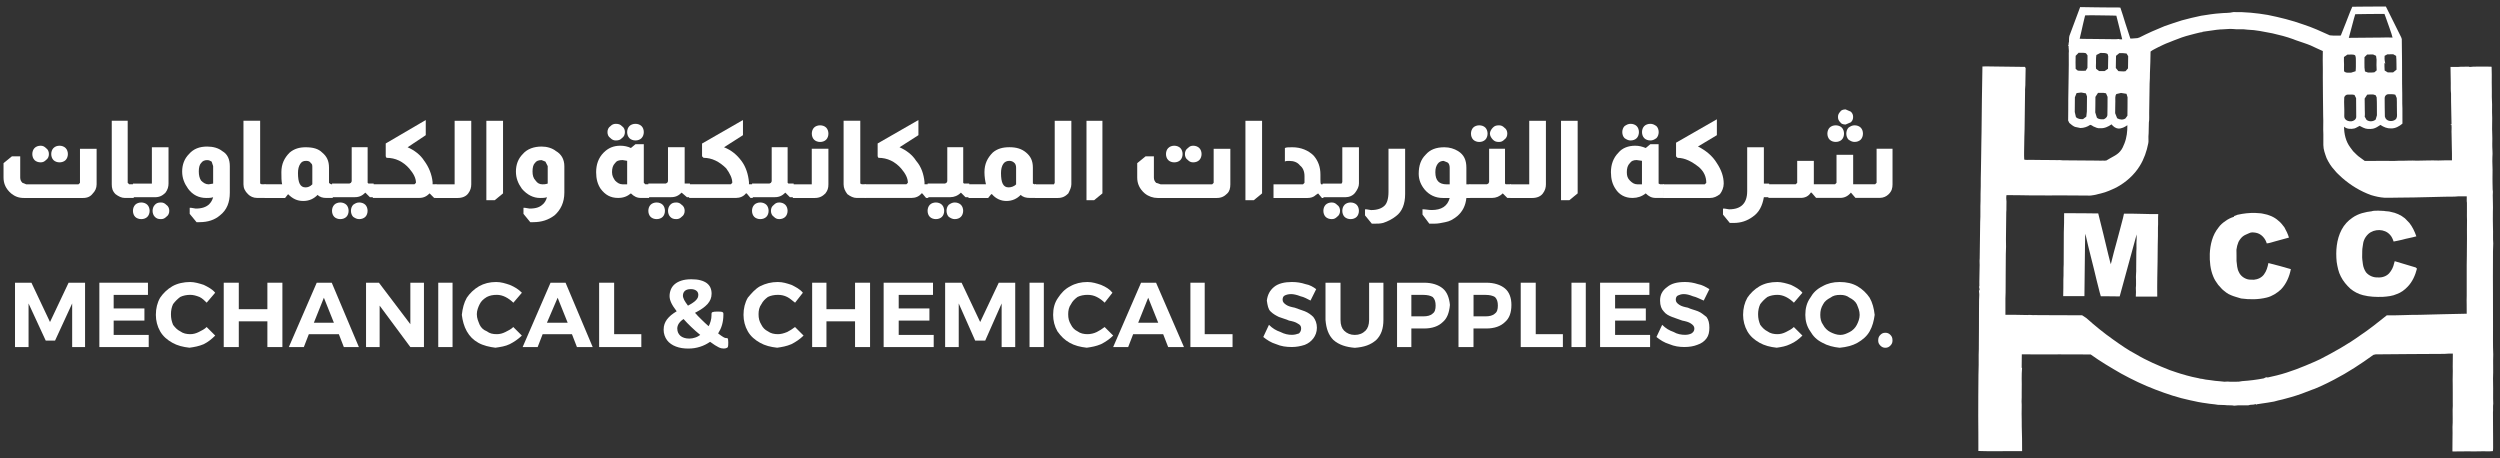 <svg width="262" height="48" viewBox="0 0 262 48" fill="none" xmlns="http://www.w3.org/2000/svg">
<rect x="0" y="0" width="262" height="48" fill="#333333" stroke="none"/>
<path d="M1.573 29.628V36.372H2.993V31.802L4.793 35.697H5.769L7.563 31.802V36.372H8.914V29.628H7.189L5.241 33.749L3.294 29.628H1.573Z" fill="white"/>
<path d="M10.413 29.628V36.372H15.585V35.1H11.912V33.597H15.136V32.325H11.912V30.905H15.506V29.628H10.413Z" fill="white"/>
<path d="M21.654 31.728L22.551 30.678C22.25 30.303 21.802 30.076 21.353 29.854C20.904 29.706 20.381 29.554 19.933 29.554C19.257 29.554 18.582 29.702 18.059 30.002C17.537 30.303 17.083 30.752 16.783 31.2C16.482 31.723 16.334 32.325 16.334 33C16.334 33.596 16.482 34.198 16.783 34.721C17.083 35.248 17.532 35.623 18.059 35.919C18.582 36.219 19.183 36.367 19.859 36.441C20.381 36.367 20.835 36.289 21.357 36.067C21.806 35.84 22.181 35.539 22.555 35.169L21.658 34.272C21.436 34.498 21.135 34.642 20.835 34.794C20.534 34.947 20.233 35.021 19.937 35.021C19.563 35.021 19.188 34.947 18.887 34.721C18.587 34.572 18.365 34.346 18.138 34.045C17.99 33.67 17.916 33.374 17.916 32.921C17.916 32.547 17.99 32.172 18.138 31.871C18.365 31.57 18.587 31.349 18.887 31.122C19.188 30.974 19.563 30.9 19.937 30.9C20.238 30.9 20.534 30.974 20.909 31.122C21.209 31.27 21.436 31.497 21.658 31.718" fill="white"/>
<path d="M23.447 29.628V36.372H25.025V33.675H28.022V36.372H29.595V29.628H28.022V32.403H25.025V29.628H23.447Z" fill="white"/>
<path d="M36.039 36.372H37.611L34.767 29.628H33.194L30.27 36.372H31.843L32.366 35.021H35.511L36.034 36.372H36.039ZM32.893 33.823L33.943 31.201L34.993 33.823H32.893Z" fill="white"/>
<path d="M38.361 29.628V36.372H39.786V32.029L43.005 36.372H44.43V29.628H43.005V33.976L39.712 29.628H38.361Z" fill="white"/>
<path d="M47.427 29.628H45.929V36.372H47.427V29.628Z" fill="white"/>
<path d="M53.797 31.728L54.695 30.678C54.32 30.303 53.946 30.076 53.423 29.854C52.974 29.706 52.526 29.554 51.998 29.554C51.323 29.554 50.726 29.702 50.199 30.002C49.676 30.303 49.223 30.752 48.922 31.2C48.621 31.723 48.473 32.325 48.399 33C48.473 33.596 48.626 34.198 48.922 34.721C49.223 35.248 49.597 35.623 50.12 35.919C50.643 36.219 51.318 36.367 51.919 36.441C52.447 36.367 52.969 36.289 53.418 36.067C53.867 35.84 54.316 35.539 54.69 35.169L53.793 34.272C53.571 34.498 53.27 34.642 52.969 34.794C52.669 34.947 52.368 35.021 52.072 35.021C51.623 35.021 51.323 34.947 51.022 34.721C50.648 34.572 50.425 34.346 50.273 34.045C50.125 33.67 49.972 33.374 49.972 32.921C49.972 32.547 50.12 32.172 50.273 31.871C50.421 31.57 50.648 31.349 51.022 31.122C51.323 30.974 51.623 30.9 52.072 30.9C52.373 30.9 52.669 30.974 52.969 31.122C53.27 31.27 53.571 31.497 53.793 31.718" fill="white"/>
<path d="M60.468 36.372H62.114L59.27 29.628H57.697L54.773 36.372H56.346L56.869 35.021H59.94L60.463 36.372H60.468ZM57.318 33.823L58.442 31.201L59.492 33.823H57.318Z" fill="white"/>
<path d="M62.789 29.628V36.372H67.211V35.021H64.362V29.628H62.789Z" fill="white"/>
<path d="M83.318 31.728L84.141 30.678C83.841 30.303 83.392 30.076 82.943 29.854C82.495 29.706 82.046 29.554 81.519 29.554C80.843 29.554 80.242 29.702 79.645 30.002C79.118 30.303 78.748 30.752 78.369 31.2C78.068 31.723 77.92 32.325 77.92 33C77.92 33.596 78.068 34.198 78.369 34.721C78.669 35.248 79.118 35.623 79.645 35.919C80.168 36.219 80.769 36.367 81.445 36.441C81.967 36.367 82.421 36.289 82.943 36.067C83.392 35.84 83.841 35.539 84.215 35.169L83.318 34.272C83.017 34.498 82.795 34.642 82.495 34.794C82.12 34.947 81.819 35.021 81.523 35.021C81.149 35.021 80.774 34.947 80.473 34.721C80.173 34.572 79.946 34.346 79.798 34.045C79.571 33.67 79.497 33.374 79.497 32.921C79.497 32.547 79.571 32.172 79.798 31.871C79.946 31.57 80.173 31.349 80.473 31.122C80.769 30.974 81.149 30.9 81.523 30.9C81.898 30.9 82.194 30.974 82.495 31.122C82.795 31.27 83.017 31.497 83.318 31.718" fill="white"/>
<path d="M85.113 29.628V36.372H86.612V33.675H89.609V36.372H91.182V29.628H89.609V32.403H86.612V29.628H85.113Z" fill="white"/>
<path d="M92.606 29.628V36.372H97.852V35.1H94.184V33.597H97.403V32.325H94.184V30.905H97.778V29.628H92.606Z" fill="white"/>
<path d="M99.05 29.628V36.372H100.475V31.802L102.2 35.697H103.25L104.971 31.802V36.372H106.395V29.628H104.67L102.723 33.749L100.775 29.628H99.05Z" fill="white"/>
<path d="M109.393 29.628H107.895V36.372H109.393V29.628Z" fill="white"/>
<path d="M115.762 31.728L116.585 30.678C116.284 30.303 115.91 30.076 115.387 29.854C114.938 29.706 114.49 29.554 113.962 29.554C113.287 29.554 112.686 29.702 112.163 30.002C111.566 30.303 111.192 30.752 110.891 31.2C110.516 31.723 110.368 32.325 110.368 33C110.368 33.596 110.516 34.198 110.817 34.721C111.192 35.248 111.566 35.623 112.094 35.919C112.616 36.219 113.218 36.367 113.893 36.441C114.416 36.367 114.869 36.289 115.392 36.067C115.84 35.84 116.289 35.539 116.664 35.169L115.766 34.272C115.466 34.498 115.244 34.642 114.943 34.794C114.642 34.947 114.268 35.021 113.972 35.021C113.597 35.021 113.222 34.947 112.922 34.721C112.621 34.572 112.394 34.346 112.246 34.045C112.02 33.67 111.946 33.374 111.946 32.921C111.946 32.547 112.02 32.172 112.246 31.871C112.394 31.57 112.621 31.349 112.922 31.122C113.218 30.974 113.592 30.9 113.972 30.9C114.351 30.9 114.647 30.974 114.943 31.122C115.244 31.27 115.544 31.497 115.766 31.718" fill="white"/>
<path d="M122.427 36.372H124.079L121.155 29.628H119.583L116.659 36.372H118.232L118.755 35.021H121.9L122.423 36.372H122.427ZM119.282 33.823L120.332 31.201L121.382 33.823H119.282Z" fill="white"/>
<path d="M124.754 29.628V36.372H129.171V35.021H126.253V29.628H124.754Z" fill="white"/>
<path d="M137.34 31.501L137.937 30.303C137.636 30.076 137.266 29.854 136.813 29.776C136.364 29.628 135.915 29.554 135.388 29.554C134.639 29.554 133.963 29.702 133.515 30.076C133.066 30.451 132.839 30.904 132.765 31.501C132.839 32.024 132.913 32.398 133.14 32.625C133.441 32.926 133.741 33.074 134.037 33.222C134.412 33.37 134.787 33.449 135.087 33.596C135.462 33.67 135.763 33.745 135.985 33.897C136.285 34.045 136.359 34.198 136.359 34.42C136.359 34.642 136.285 34.794 136.133 34.943C135.906 35.021 135.684 35.091 135.383 35.091C135.009 35.091 134.634 35.017 134.185 34.79C133.737 34.637 133.362 34.415 132.987 34.041L132.391 35.317C132.765 35.618 133.214 35.914 133.737 36.067C134.259 36.293 134.787 36.367 135.388 36.367C135.837 36.367 136.285 36.289 136.739 36.141C137.113 35.993 137.409 35.766 137.636 35.465C137.863 35.165 138.011 34.79 138.011 34.341C138.011 33.892 137.863 33.518 137.636 33.217C137.409 32.995 137.113 32.769 136.739 32.62C136.364 32.472 136.063 32.398 135.689 32.246C135.314 32.172 135.013 32.098 134.791 31.945C134.569 31.797 134.417 31.645 134.417 31.418C134.417 31.191 134.491 31.043 134.639 30.969C134.787 30.895 135.013 30.821 135.314 30.821C135.541 30.821 135.915 30.895 136.29 31.048C136.665 31.122 137.039 31.349 137.34 31.497" fill="white"/>
<path d="M140.486 33.527V29.628H138.913V33.527C138.987 34.425 139.214 35.1 139.736 35.627C140.333 36.15 141.082 36.377 141.984 36.451C142.96 36.377 143.636 36.15 144.233 35.627C144.755 35.105 144.982 34.429 144.982 33.527V29.628H143.483V33.527C143.483 34.05 143.335 34.425 143.109 34.651C142.808 34.952 142.433 35.1 141.984 35.1C141.536 35.1 141.161 34.947 140.86 34.651C140.634 34.429 140.486 34.055 140.486 33.527Z" fill="white"/>
<path d="M149.256 29.628H146.411V36.372H147.91V34.425H149.256C150.079 34.425 150.755 34.198 151.203 33.749C151.652 33.375 151.879 32.778 151.953 31.955C151.879 31.205 151.652 30.604 151.203 30.229C150.755 29.855 150.079 29.628 149.256 29.628ZM149.182 33.153H147.91V30.905H149.182C149.557 30.905 149.931 30.979 150.153 31.131C150.38 31.358 150.454 31.654 150.454 32.029C150.454 32.403 150.375 32.704 150.153 32.852C149.931 33.079 149.557 33.153 149.182 33.153Z" fill="white"/>
<path d="M155.773 29.628H152.85V36.372H154.422V34.425H155.773C156.596 34.425 157.272 34.198 157.72 33.749C158.169 33.375 158.396 32.778 158.396 31.955C158.396 31.205 158.169 30.604 157.72 30.229C157.272 29.855 156.596 29.628 155.773 29.628ZM155.699 33.153H154.427V30.905H155.699C156.074 30.905 156.448 30.979 156.675 31.131C156.902 31.358 156.976 31.654 156.976 32.029C156.976 32.403 156.897 32.704 156.675 32.852C156.448 33.079 156.078 33.153 155.699 33.153Z" fill="white"/>
<path d="M159.372 29.628V36.372H163.79V35.021H160.945V29.628H159.372Z" fill="white"/>
<path d="M166.19 29.628H164.691V36.372H166.19V29.628Z" fill="white"/>
<path d="M167.689 29.628V36.372H172.93V35.1H169.262V33.597H172.482V32.325H169.262V30.905H172.856V29.628H167.689Z" fill="white"/>
<path d="M178.55 31.501L179.146 30.303C178.772 30.076 178.397 29.854 177.948 29.776C177.5 29.628 177.046 29.554 176.598 29.554C175.77 29.554 175.173 29.702 174.724 30.076C174.202 30.451 173.975 30.904 173.975 31.501C173.975 32.024 174.123 32.398 174.35 32.625C174.576 32.926 174.872 33.074 175.247 33.222C175.622 33.37 175.922 33.449 176.297 33.596C176.672 33.67 176.968 33.745 177.194 33.897C177.421 34.045 177.569 34.198 177.569 34.42C177.569 34.642 177.495 34.794 177.268 34.943C177.116 35.021 176.894 35.091 176.593 35.091C176.218 35.091 175.765 35.017 175.395 34.79C174.946 34.637 174.572 34.415 174.197 34.041L173.596 35.317C173.97 35.618 174.419 35.914 174.946 36.067C175.469 36.293 175.996 36.367 176.519 36.367C177.042 36.367 177.495 36.289 177.87 36.141C178.318 35.993 178.619 35.766 178.841 35.465C179.068 35.165 179.142 34.79 179.142 34.341C179.142 33.892 179.068 33.518 178.841 33.217C178.54 32.995 178.318 32.769 177.944 32.62C177.569 32.472 177.194 32.398 176.894 32.246C176.519 32.172 176.218 32.098 175.996 31.945C175.77 31.797 175.622 31.645 175.622 31.418C175.622 31.191 175.696 31.043 175.844 30.969C175.992 30.895 176.218 30.821 176.445 30.821C176.746 30.821 177.042 30.895 177.416 31.048C177.791 31.122 178.166 31.349 178.54 31.497" fill="white"/>
<path d="M187.995 31.728L188.893 30.678C188.592 30.303 188.143 30.076 187.695 29.854C187.246 29.706 186.719 29.554 186.27 29.554C185.521 29.554 184.924 29.702 184.397 30.002C183.874 30.303 183.425 30.752 183.124 31.2C182.828 31.723 182.676 32.325 182.676 33C182.676 33.596 182.828 34.198 183.124 34.721C183.425 35.248 183.874 35.623 184.397 35.919C184.924 36.219 185.521 36.367 186.196 36.441C186.719 36.367 187.167 36.289 187.616 36.067C188.143 35.84 188.518 35.539 188.893 35.169L187.995 34.272C187.769 34.498 187.468 34.642 187.172 34.794C186.871 34.947 186.571 35.021 186.275 35.021C185.9 35.021 185.525 34.947 185.224 34.721C184.924 34.572 184.702 34.346 184.475 34.045C184.327 33.67 184.248 33.374 184.248 32.921C184.248 32.547 184.327 32.172 184.475 31.871C184.702 31.57 184.924 31.349 185.224 31.122C185.525 30.974 185.9 30.9 186.275 30.9C186.575 30.9 186.871 30.974 187.172 31.122C187.473 31.27 187.769 31.497 187.995 31.718" fill="white"/>
<path d="M192.792 29.554C192.117 29.554 191.516 29.702 190.993 30.002C190.392 30.303 190.017 30.678 189.721 31.2C189.346 31.723 189.198 32.325 189.198 33C189.198 33.596 189.346 34.198 189.721 34.725C190.022 35.248 190.396 35.623 190.993 35.923C191.516 36.219 192.117 36.372 192.792 36.446C193.542 36.372 194.143 36.219 194.666 35.923C195.188 35.623 195.642 35.248 195.938 34.725C196.238 34.198 196.386 33.601 196.465 33C196.391 32.325 196.238 31.723 195.938 31.2C195.637 30.752 195.188 30.303 194.666 30.002C194.143 29.702 193.542 29.554 192.792 29.554ZM192.866 30.904C193.241 30.904 193.542 30.978 193.842 31.205C194.143 31.353 194.439 31.575 194.592 31.88C194.74 32.255 194.892 32.556 194.892 33.004C194.892 33.379 194.744 33.754 194.592 34.05C194.444 34.35 194.143 34.651 193.842 34.799C193.542 34.947 193.246 35.1 192.866 35.1C192.487 35.1 192.117 34.952 191.816 34.799C191.516 34.651 191.215 34.35 191.067 34.05C190.84 33.749 190.766 33.379 190.766 33.004C190.766 32.556 190.845 32.255 191.067 31.88C191.215 31.58 191.516 31.358 191.816 31.205C192.117 30.978 192.413 30.904 192.866 30.904Z" fill="white"/>
<path d="M197.584 34.873C197.358 34.873 197.21 34.947 197.062 35.095C196.914 35.243 196.835 35.396 196.835 35.692C196.835 35.918 196.914 36.066 197.062 36.219C197.21 36.367 197.362 36.446 197.584 36.446C197.806 36.446 197.959 36.372 198.112 36.219C198.26 36.066 198.334 35.918 198.334 35.692C198.334 35.391 198.26 35.243 198.112 35.095C197.964 34.947 197.811 34.873 197.584 34.873Z" fill="white"/>
<path d="M69.552 34.522C69.552 34.323 69.579 34.138 69.639 33.967C69.7 33.796 69.783 33.629 69.898 33.476C70.014 33.324 70.157 33.176 70.324 33.032C70.495 32.894 70.689 32.755 70.916 32.621C70.791 32.459 70.68 32.306 70.588 32.163C70.495 32.019 70.416 31.885 70.356 31.756C70.296 31.626 70.25 31.501 70.218 31.386C70.19 31.27 70.171 31.154 70.171 31.034C70.171 30.789 70.218 30.558 70.305 30.34C70.393 30.123 70.528 29.938 70.713 29.78C70.898 29.623 71.133 29.498 71.42 29.406C71.707 29.313 72.049 29.267 72.456 29.267C72.822 29.267 73.141 29.299 73.409 29.373C73.678 29.443 73.895 29.545 74.066 29.669C74.237 29.799 74.367 29.956 74.45 30.141C74.533 30.331 74.575 30.539 74.575 30.775C74.575 30.988 74.538 31.182 74.469 31.358C74.394 31.538 74.288 31.705 74.145 31.867C73.997 32.029 73.816 32.186 73.599 32.334C73.382 32.482 73.127 32.635 72.836 32.783C72.933 32.894 73.035 33.009 73.155 33.13C73.27 33.25 73.391 33.37 73.516 33.49C73.641 33.611 73.766 33.731 73.89 33.851C74.015 33.971 74.14 34.082 74.26 34.184C74.307 34.115 74.348 34.032 74.381 33.944C74.418 33.851 74.45 33.754 74.478 33.657C74.505 33.555 74.524 33.449 74.543 33.347C74.561 33.24 74.566 33.139 74.566 33.037V32.875C74.566 32.838 74.575 32.806 74.589 32.778C74.603 32.75 74.63 32.727 74.677 32.709C74.718 32.69 74.783 32.676 74.866 32.667C74.95 32.658 75.056 32.653 75.186 32.653C75.315 32.653 75.412 32.653 75.491 32.662C75.569 32.662 75.634 32.681 75.68 32.695C75.727 32.713 75.759 32.736 75.782 32.764C75.801 32.792 75.81 32.833 75.81 32.875V33.042C75.81 33.208 75.796 33.379 75.773 33.55C75.75 33.722 75.713 33.888 75.667 34.055C75.62 34.217 75.56 34.374 75.491 34.522C75.421 34.67 75.343 34.809 75.26 34.943C75.38 35.04 75.486 35.114 75.579 35.179C75.667 35.243 75.745 35.29 75.805 35.327C75.87 35.364 75.921 35.387 75.963 35.405C76.004 35.419 76.041 35.428 76.069 35.428H76.175C76.208 35.428 76.236 35.442 76.259 35.465C76.277 35.493 76.296 35.535 76.305 35.6C76.314 35.664 76.323 35.757 76.323 35.877C76.323 36.007 76.323 36.108 76.314 36.182C76.309 36.256 76.3 36.312 76.286 36.344C76.272 36.377 76.254 36.409 76.222 36.432C76.194 36.455 76.143 36.474 76.074 36.497C76.004 36.515 75.921 36.525 75.824 36.525C75.745 36.525 75.667 36.515 75.583 36.497C75.5 36.478 75.408 36.441 75.296 36.386C75.186 36.33 75.061 36.261 74.917 36.169C74.774 36.081 74.607 35.965 74.418 35.822C74.256 35.933 74.085 36.034 73.909 36.122C73.733 36.21 73.553 36.284 73.358 36.344C73.169 36.404 72.97 36.451 72.766 36.483C72.563 36.515 72.345 36.529 72.114 36.529C71.883 36.529 71.665 36.511 71.448 36.478C71.231 36.441 71.027 36.391 70.837 36.316C70.648 36.247 70.472 36.155 70.315 36.044C70.157 35.933 70.023 35.808 69.908 35.655C69.797 35.507 69.709 35.336 69.644 35.146C69.579 34.957 69.547 34.744 69.547 34.513M70.981 34.448C70.981 34.6 71.009 34.739 71.064 34.864C71.12 34.989 71.203 35.1 71.305 35.193C71.411 35.285 71.54 35.354 71.698 35.405C71.855 35.456 72.031 35.484 72.234 35.484C72.341 35.484 72.442 35.475 72.549 35.456C72.651 35.438 72.752 35.41 72.854 35.377C72.956 35.345 73.049 35.303 73.136 35.257C73.224 35.211 73.308 35.16 73.386 35.1C73.229 34.975 73.072 34.841 72.91 34.698C72.752 34.554 72.595 34.411 72.442 34.267C72.29 34.124 72.147 33.981 72.008 33.837C71.869 33.694 71.744 33.56 71.638 33.435C71.517 33.513 71.411 33.592 71.332 33.675C71.249 33.759 71.184 33.842 71.129 33.925C71.078 34.008 71.036 34.096 71.013 34.184C70.99 34.272 70.976 34.36 70.976 34.452M71.568 30.969C71.568 31.043 71.582 31.117 71.605 31.196C71.628 31.275 71.665 31.358 71.707 31.446C71.753 31.534 71.809 31.622 71.874 31.719C71.938 31.816 72.017 31.918 72.1 32.033C72.308 31.922 72.48 31.816 72.618 31.723C72.757 31.631 72.868 31.538 72.951 31.446C73.035 31.358 73.095 31.265 73.132 31.177C73.164 31.09 73.183 30.997 73.183 30.9C73.183 30.817 73.169 30.738 73.136 30.664C73.104 30.59 73.058 30.525 72.988 30.474C72.924 30.419 72.84 30.377 72.743 30.345C72.646 30.312 72.53 30.299 72.396 30.299C72.248 30.299 72.123 30.317 72.022 30.349C71.92 30.382 71.832 30.428 71.767 30.493C71.702 30.553 71.651 30.627 71.619 30.71C71.587 30.794 71.573 30.881 71.573 30.974" fill="white"/>
<path d="M8.382 15.591V19.162L8.224 19.319H2.752L2.355 19.162C2.197 19.004 2.119 18.843 2.119 18.607V16.386H1.244L0.37 17.099V18.607C0.37 19.24 0.611 19.795 1.166 20.272C1.564 20.591 1.957 20.748 2.512 20.748H8.696C9.173 20.748 9.492 20.591 9.728 20.272C9.964 20.036 10.126 19.717 10.126 19.319V15.591H8.382ZM5.606 15.512C5.449 15.669 5.37 15.91 5.37 16.146C5.37 16.382 5.449 16.622 5.606 16.779C5.764 16.937 6.004 17.015 6.24 17.015C6.476 17.015 6.716 16.937 6.874 16.779C7.031 16.622 7.114 16.382 7.114 16.146C7.114 15.91 7.036 15.669 6.874 15.512C6.716 15.355 6.476 15.271 6.24 15.271C6.004 15.271 5.764 15.35 5.606 15.512ZM3.622 15.512C3.465 15.669 3.386 15.91 3.386 16.146C3.386 16.382 3.465 16.622 3.622 16.779C3.779 16.937 4.02 17.015 4.256 17.015C4.492 17.015 4.653 16.937 4.811 16.779C5.047 16.622 5.125 16.382 5.125 16.146C5.125 15.91 5.047 15.669 4.811 15.512C4.653 15.355 4.492 15.271 4.256 15.271C4.02 15.271 3.779 15.35 3.622 15.512Z" fill="white"/>
<path d="M11.712 12.658V19.318C11.712 19.716 11.79 20.035 12.11 20.35C12.429 20.586 12.743 20.743 13.063 20.743H14.015V19.314H13.539L13.46 19.235L13.382 19.157V12.653H11.716L11.712 12.658Z" fill="white"/>
<path d="M16.232 21.46C16.074 21.618 15.991 21.858 15.991 22.094C15.991 22.33 16.07 22.57 16.232 22.728C16.389 22.885 16.546 22.964 16.865 22.964C17.106 22.964 17.263 22.885 17.42 22.728C17.661 22.57 17.739 22.33 17.739 22.094C17.739 21.858 17.661 21.618 17.42 21.46C17.263 21.303 17.106 21.22 16.865 21.22C16.546 21.22 16.389 21.298 16.232 21.46ZM14.168 21.46C14.011 21.618 13.933 21.858 13.933 22.094C13.933 22.33 14.011 22.57 14.168 22.728C14.326 22.885 14.566 22.964 14.807 22.964C15.047 22.964 15.283 22.885 15.441 22.728C15.598 22.57 15.681 22.33 15.681 22.094C15.681 21.858 15.602 21.618 15.441 21.46C15.283 21.303 15.043 21.22 14.807 21.22C14.571 21.22 14.33 21.298 14.168 21.46ZM15.917 15.433V19.24H13.933V20.669H16.232C16.708 20.669 17.023 20.512 17.342 20.193C17.578 19.874 17.661 19.559 17.661 19.24V15.433H15.917Z" fill="white"/>
<path d="M22.342 19.24L21.865 19.318C21.546 19.318 21.31 19.161 21.07 18.921C20.912 18.68 20.834 18.366 20.834 17.968C20.834 17.57 20.912 17.251 21.07 17.093C21.227 16.858 21.467 16.779 21.703 16.779C21.939 16.779 22.018 16.858 22.18 16.936L22.337 17.408V19.235L22.342 19.24ZM21.944 21.381C21.625 21.701 21.153 21.858 20.515 21.858L20.038 21.779H19.881V22.413L20.598 23.283H20.912C21.787 23.283 22.499 23.047 23.054 22.57C23.766 22.015 24.085 21.22 24.085 20.193V17.417C24.085 16.705 23.85 16.15 23.294 15.835C22.897 15.516 22.342 15.359 21.708 15.359C20.912 15.359 20.279 15.595 19.802 16.15C19.326 16.626 19.09 17.26 19.09 17.972C19.09 18.685 19.33 19.24 19.724 19.795C20.2 20.429 20.834 20.748 21.625 20.748C21.865 20.748 22.101 20.748 22.337 20.669C22.254 20.984 22.096 21.224 21.939 21.381" fill="white"/>
<path d="M25.515 12.658V19.318C25.515 19.716 25.672 20.035 25.991 20.35C26.227 20.586 26.546 20.743 26.944 20.743H27.818V19.314H27.42L27.263 19.235V12.653H25.519L25.515 12.658Z" fill="white"/>
<path d="M32.731 19.319C32.495 19.559 32.255 19.638 32.019 19.638C31.464 19.638 31.228 19.161 31.228 18.13C31.228 17.732 31.306 17.418 31.464 17.177C31.621 16.941 31.783 16.858 32.097 16.858C32.338 16.858 32.495 16.936 32.574 17.094C32.731 17.177 32.731 17.334 32.731 17.57V19.314V19.319ZM27.735 19.319V20.748H29.877L30.192 20.35C30.668 20.827 31.144 21.062 31.778 21.062C32.412 21.062 32.888 20.827 33.286 20.424C33.522 20.665 33.841 20.743 34.16 20.743H34.873V19.314H34.715L34.558 19.235L34.48 19.157V17.57C34.48 16.858 34.244 16.381 33.767 15.988C33.369 15.59 32.814 15.433 32.023 15.433C31.385 15.433 30.83 15.59 30.358 15.988C29.803 16.543 29.488 17.177 29.488 18.047C29.488 18.523 29.488 19 29.567 19.314H27.745L27.735 19.319Z" fill="white"/>
<path d="M37.015 21.46C36.858 21.617 36.779 21.858 36.779 22.094C36.779 22.33 36.858 22.57 37.015 22.727C37.251 22.885 37.413 22.963 37.649 22.963C37.885 22.963 38.125 22.885 38.287 22.727C38.444 22.57 38.523 22.33 38.523 22.094C38.523 21.858 38.444 21.617 38.287 21.46C38.13 21.303 37.889 21.22 37.649 21.22C37.408 21.22 37.251 21.298 37.015 21.46ZM35.031 21.46C34.874 21.617 34.795 21.858 34.795 22.094C34.795 22.33 34.874 22.57 35.031 22.727C35.188 22.885 35.429 22.963 35.664 22.963C35.9 22.963 36.141 22.885 36.298 22.727C36.456 22.57 36.534 22.33 36.534 22.094C36.534 21.858 36.456 21.617 36.298 21.46C36.141 21.303 35.9 21.22 35.664 21.22C35.429 21.22 35.188 21.298 35.031 21.46ZM36.858 15.433V18.999L36.779 19.157L36.622 19.235H34.8V20.664H37.177C37.654 20.664 37.968 20.507 38.287 20.188L38.764 20.664H39.161V19.235H38.606L38.528 19.157V15.428H36.863L36.858 15.433Z" fill="white"/>
<path d="M40.424 15.035V16.381L40.503 16.539C41.455 16.539 42.246 16.936 42.88 17.649C43.357 18.204 43.593 18.68 43.593 19.157L43.435 19.314H39.073V20.743H43.912C44.388 20.743 44.703 20.586 45.022 20.267L45.498 20.743H45.734V19.314H45.336V19.078C45.258 18.282 44.938 17.491 44.462 16.858C44.064 16.224 43.431 15.748 42.718 15.433L44.619 14.166V12.579L40.415 15.04L40.424 15.035Z" fill="white"/>
<path d="M47.645 12.658V19.319H45.66V20.748H47.959C48.435 20.748 48.833 20.591 49.069 20.271C49.31 19.952 49.388 19.638 49.388 19.319V12.658H47.645Z" fill="white"/>
<path d="M50.97 12.658V20.984H51.844L52.718 20.267V12.658H50.97Z" fill="white"/>
<path d="M57.395 19.24C57.155 19.318 56.997 19.318 56.84 19.318C56.521 19.318 56.285 19.161 56.128 18.921C55.892 18.68 55.809 18.366 55.809 17.968C55.809 17.57 55.887 17.251 56.049 17.093C56.206 16.858 56.442 16.779 56.761 16.779L57.159 16.936L57.4 17.408V19.235L57.395 19.24ZM56.919 21.381C56.6 21.701 56.206 21.858 55.494 21.858L55.018 21.779H54.86V22.413L55.573 23.283H55.892C56.761 23.283 57.478 23.047 58.112 22.57C58.746 22.015 59.144 21.22 59.144 20.193V17.417C59.144 16.705 58.825 16.15 58.269 15.835C57.872 15.516 57.316 15.359 56.761 15.359C55.971 15.359 55.254 15.595 54.782 16.15C54.305 16.626 54.069 17.26 54.069 17.972C54.069 18.685 54.305 19.24 54.703 19.795C55.258 20.429 55.897 20.748 56.604 20.748C56.845 20.748 57.081 20.748 57.321 20.669C57.242 20.984 57.085 21.224 56.923 21.381" fill="white"/>
<path d="M65.726 19.318H65.25C64.935 19.318 64.695 19.161 64.459 18.921C64.302 18.68 64.14 18.444 64.14 18.046C64.14 17.648 64.219 17.334 64.459 17.093C64.616 16.858 64.857 16.774 65.25 16.774L65.726 16.853V19.309V19.318ZM66.596 15.114L66.12 15.511C65.8 15.354 65.407 15.271 65.009 15.271C64.297 15.271 63.742 15.511 63.266 15.988C62.711 16.543 62.475 17.255 62.475 18.046C62.475 18.759 62.632 19.314 62.951 19.79C63.428 20.424 63.983 20.743 64.773 20.743C65.329 20.743 65.726 20.586 66.12 20.267C66.439 20.586 66.753 20.743 67.151 20.743H68.025V19.314H67.627L67.549 19.235L67.47 19.156V15.109H66.596V15.114ZM65.962 13.213C65.805 13.37 65.726 13.61 65.726 13.846C65.726 14.082 65.805 14.323 65.962 14.48C66.12 14.637 66.36 14.72 66.596 14.72C66.832 14.72 67.073 14.642 67.23 14.48C67.387 14.323 67.47 14.082 67.47 13.846C67.47 13.61 67.392 13.37 67.23 13.213C67.073 13.055 66.832 12.977 66.596 12.977C66.36 12.977 66.12 13.055 65.962 13.213ZM63.983 13.213C63.747 13.37 63.663 13.61 63.663 13.846C63.663 14.082 63.742 14.323 63.983 14.48C64.14 14.637 64.302 14.72 64.538 14.72C64.857 14.72 65.014 14.642 65.171 14.48C65.407 14.323 65.49 14.082 65.49 13.846C65.49 13.61 65.412 13.37 65.171 13.213C65.014 13.055 64.857 12.977 64.538 12.977C64.302 12.977 64.14 13.055 63.983 13.213Z" fill="white"/>
<path d="M70.245 21.46C70.088 21.617 70.009 21.858 70.009 22.094C70.009 22.33 70.088 22.57 70.245 22.727C70.403 22.885 70.564 22.963 70.879 22.963C71.115 22.963 71.277 22.885 71.434 22.727C71.67 22.57 71.753 22.33 71.753 22.094C71.753 21.858 71.674 21.617 71.434 21.46C71.277 21.303 71.115 21.22 70.879 21.22C70.56 21.22 70.403 21.298 70.245 21.46ZM68.182 21.46C68.025 21.617 67.946 21.858 67.946 22.094C67.946 22.33 68.025 22.57 68.182 22.727C68.34 22.885 68.58 22.963 68.816 22.963C69.052 22.963 69.292 22.885 69.45 22.727C69.607 22.57 69.686 22.33 69.686 22.094C69.686 21.858 69.607 21.617 69.45 21.46C69.292 21.303 69.052 21.22 68.816 21.22C68.58 21.22 68.34 21.298 68.182 21.46ZM70.005 15.433V18.999L69.926 19.157L69.769 19.235H67.946V20.664H70.324C70.8 20.664 71.115 20.507 71.434 20.188L71.989 20.664H72.308V19.235H71.753V15.428H70.009L70.005 15.433Z" fill="white"/>
<path d="M73.575 15.035V16.381L73.733 16.539C74.607 16.539 75.398 16.936 76.11 17.649C76.508 18.204 76.744 18.68 76.744 19.157L76.587 19.314H72.225V20.743H77.142C77.54 20.743 77.933 20.586 78.173 20.267H78.252L78.65 20.743H78.89V19.314H78.492V19.078C78.414 18.282 78.178 17.491 77.701 16.858C77.225 16.224 76.67 15.748 75.879 15.433L77.863 14.166V12.579L73.58 15.04L73.575 15.035Z" fill="white"/>
<path d="M81.109 21.46C80.874 21.617 80.795 21.858 80.795 22.094C80.795 22.33 80.874 22.57 81.109 22.727C81.267 22.885 81.429 22.963 81.665 22.963C81.9 22.963 82.141 22.885 82.298 22.727C82.456 22.57 82.539 22.33 82.539 22.094C82.539 21.858 82.46 21.617 82.298 21.46C82.141 21.303 81.905 21.22 81.665 21.22C81.424 21.22 81.267 21.298 81.109 21.46ZM79.046 21.46C78.889 21.617 78.811 21.858 78.811 22.094C78.811 22.33 78.889 22.57 79.046 22.727C79.204 22.885 79.444 22.963 79.68 22.963C79.916 22.963 80.157 22.885 80.314 22.727C80.471 22.57 80.55 22.33 80.55 22.094C80.55 21.858 80.471 21.617 80.314 21.46C80.157 21.303 79.916 21.22 79.68 21.22C79.444 21.22 79.204 21.298 79.046 21.46ZM80.874 15.433V18.999L80.795 19.157L80.638 19.235H78.815V20.664H81.193C81.669 20.664 81.984 20.507 82.303 20.188L82.779 20.664H83.177V19.235H82.622L82.543 19.157V15.428H80.878L80.874 15.433Z" fill="white"/>
<path d="M85.073 15.59V19.318H83.089V20.748H85.388C85.864 20.748 86.183 20.59 86.503 20.271C86.739 19.957 86.817 19.716 86.817 19.318V15.59H85.073ZM85.314 13.37C85.156 13.527 85.078 13.768 85.078 14.003C85.078 14.239 85.156 14.48 85.314 14.637C85.471 14.794 85.712 14.878 85.948 14.878C86.183 14.878 86.424 14.799 86.581 14.637C86.739 14.48 86.817 14.239 86.817 14.003C86.817 13.768 86.739 13.527 86.581 13.37C86.424 13.212 86.183 13.134 85.948 13.134C85.712 13.134 85.471 13.212 85.314 13.37Z" fill="white"/>
<path d="M88.409 12.658V19.318C88.409 19.716 88.567 20.035 88.807 20.35C89.126 20.586 89.441 20.743 89.76 20.743H90.713V19.314H90.315L90.158 19.235V12.653H88.414L88.409 12.658Z" fill="white"/>
<path d="M91.977 15.035V16.381L92.055 16.539C93.008 16.539 93.799 16.936 94.433 17.649C94.909 18.204 95.145 18.68 95.145 19.157L94.988 19.314H90.626V20.743H95.543C95.941 20.743 96.334 20.586 96.575 20.267H96.653L97.051 20.743H97.287V19.314H96.889V19.078C96.81 18.282 96.57 17.491 96.015 16.858C95.617 16.224 94.983 15.748 94.271 15.433L96.251 14.166V12.579L91.967 15.04L91.977 15.035Z" fill="white"/>
<path d="M99.432 21.46C99.275 21.617 99.196 21.858 99.196 22.094C99.196 22.33 99.275 22.57 99.432 22.727C99.673 22.885 99.83 22.963 100.066 22.963C100.302 22.963 100.542 22.885 100.7 22.727C100.857 22.57 100.94 22.33 100.94 22.094C100.94 21.858 100.862 21.617 100.7 21.46C100.538 21.303 100.302 21.22 100.066 21.22C99.83 21.22 99.668 21.298 99.432 21.46ZM97.448 21.46C97.29 21.617 97.212 21.858 97.212 22.094C97.212 22.33 97.29 22.57 97.448 22.727C97.605 22.885 97.846 22.963 98.082 22.963C98.317 22.963 98.558 22.885 98.715 22.727C98.873 22.57 98.951 22.33 98.951 22.094C98.951 21.858 98.873 21.617 98.715 21.46C98.558 21.303 98.317 21.22 98.082 21.22C97.846 21.22 97.605 21.298 97.448 21.46ZM99.275 15.433V18.999L99.196 19.157L99.039 19.235H97.216V20.664H99.594C99.992 20.664 100.39 20.507 100.704 20.188L101.181 20.664H101.578V19.235H101.023L100.945 19.157V15.428H99.28L99.275 15.433Z" fill="white"/>
<path d="M106.492 19.318C106.256 19.559 105.937 19.637 105.696 19.637C105.141 19.637 104.905 19.161 104.905 18.13C104.905 17.732 104.984 17.417 105.141 17.177C105.298 16.941 105.539 16.858 105.775 16.858C106.011 16.858 106.173 16.936 106.33 17.093C106.409 17.177 106.487 17.334 106.487 17.57V19.314L106.492 19.318ZM101.496 19.318V20.748H103.559L103.878 20.35H103.957C104.355 20.826 104.91 21.062 105.465 21.062C106.099 21.062 106.575 20.826 106.973 20.424C107.209 20.664 107.528 20.743 107.926 20.743H108.559V19.314H108.402L108.245 19.235V17.565C108.245 16.853 108.009 16.377 107.533 15.983C107.056 15.585 106.501 15.428 105.789 15.428C105.076 15.428 104.517 15.585 104.045 15.983C103.49 16.538 103.171 17.172 103.171 18.042C103.171 18.518 103.249 18.995 103.328 19.309H101.505L101.496 19.318Z" fill="white"/>
<path d="M110.534 12.658V19.161L110.455 19.319H108.471V20.748H110.848C111.325 20.748 111.639 20.591 111.958 20.271C112.116 19.952 112.278 19.638 112.278 19.319V12.658H110.534Z" fill="white"/>
<path d="M113.864 12.658V20.984H114.66L115.534 20.267V12.658H113.864Z" fill="white"/>
<path d="M127.191 15.591V19.162L127.034 19.319H121.641L121.164 19.162C121.007 19.004 120.928 18.843 120.928 18.607V16.386H120.054L119.18 17.099V18.607C119.18 19.24 119.42 19.795 119.975 20.272C120.373 20.591 120.845 20.748 121.326 20.748H127.51C127.987 20.748 128.306 20.591 128.621 20.272C128.861 20.036 128.94 19.717 128.94 19.319V15.591H127.196H127.191ZM124.495 15.512C124.259 15.669 124.18 15.91 124.18 16.146C124.18 16.382 124.259 16.622 124.495 16.779C124.652 16.937 124.814 17.015 125.05 17.015C125.286 17.015 125.526 16.937 125.683 16.779C125.841 16.622 125.924 16.382 125.924 16.146C125.924 15.91 125.845 15.669 125.683 15.512C125.526 15.355 125.286 15.271 125.05 15.271C124.814 15.271 124.652 15.35 124.495 15.512ZM122.432 15.512C122.274 15.669 122.196 15.91 122.196 16.146C122.196 16.382 122.274 16.622 122.432 16.779C122.589 16.937 122.829 17.015 123.065 17.015C123.301 17.015 123.542 16.937 123.699 16.779C123.856 16.622 123.935 16.382 123.935 16.146C123.935 15.91 123.856 15.669 123.699 15.512C123.542 15.355 123.301 15.271 123.065 15.271C122.829 15.271 122.589 15.35 122.432 15.512Z" fill="white"/>
<path d="M130.521 12.658V20.984H131.396L132.265 20.267V12.658H130.521Z" fill="white"/>
<path d="M134.648 16.941C134.727 16.862 134.884 16.862 135.124 16.862C135.601 16.862 135.994 17.02 136.235 17.339C136.549 17.575 136.711 17.973 136.711 18.449V19.161L136.554 19.319H133.464V20.748H137.03C137.349 20.748 137.664 20.669 137.904 20.429L138.14 20.271L138.538 20.748H138.695V19.319H138.46C138.381 19.24 138.381 19.083 138.381 18.842V18.287C138.381 17.496 138.145 16.858 137.669 16.307C137.113 15.752 136.322 15.433 135.448 15.433C135.05 15.433 134.815 15.433 134.657 15.512V16.941H134.648Z" fill="white"/>
<path d="M140.91 21.46C140.753 21.618 140.674 21.858 140.674 22.094C140.674 22.33 140.753 22.57 140.91 22.728C141.068 22.885 141.308 22.964 141.544 22.964C141.78 22.964 142.02 22.885 142.178 22.728C142.335 22.57 142.414 22.33 142.414 22.094C142.414 21.858 142.335 21.618 142.178 21.46C142.02 21.303 141.78 21.22 141.544 21.22C141.308 21.22 141.068 21.298 140.91 21.46ZM138.926 21.46C138.769 21.618 138.69 21.858 138.69 22.094C138.69 22.33 138.769 22.57 138.926 22.728C139.083 22.885 139.324 22.964 139.564 22.964C139.805 22.964 139.962 22.885 140.119 22.728C140.355 22.57 140.438 22.33 140.438 22.094C140.438 21.858 140.36 21.618 140.119 21.46C139.962 21.303 139.8 21.22 139.564 21.22C139.328 21.22 139.088 21.298 138.926 21.46ZM140.674 15.433V19.083L140.596 19.24H138.611V20.669H140.989C141.387 20.669 141.78 20.512 142.02 20.193C142.256 19.874 142.418 19.559 142.418 19.24V15.433H140.674Z" fill="white"/>
<path d="M145.514 15.59V20.11C145.514 20.826 145.356 21.298 145.116 21.539C144.797 21.858 144.32 22.015 143.686 22.015L143.21 21.937H143.053V22.57L143.765 23.44H144.084C144.403 23.44 144.639 23.44 144.958 23.361C145.435 23.204 145.911 22.964 146.305 22.649C146.943 22.173 147.257 21.377 147.257 20.35V15.59H145.514Z" fill="white"/>
<path d="M151.932 19.319H151.613C150.822 19.319 150.425 18.925 150.425 18.051C150.425 17.658 150.503 17.418 150.66 17.182C150.818 16.946 151.058 16.862 151.294 16.862L151.692 17.02C151.849 17.098 151.928 17.339 151.928 17.575V19.319H151.932ZM151.932 20.743C151.697 21.618 151.058 22.011 150.031 22.011C149.712 22.011 149.398 21.932 149.078 21.932V22.487L149.791 23.44H150.346C150.739 23.44 151.058 23.361 151.456 23.283C151.932 23.204 152.33 22.964 152.723 22.649C153.279 22.173 153.598 21.539 153.676 20.748H154.074V19.319H153.676V17.575C153.676 16.784 153.436 16.224 152.802 15.831C152.404 15.59 151.928 15.433 151.373 15.433C150.503 15.433 149.865 15.674 149.393 16.229C148.917 16.705 148.681 17.339 148.681 18.209C148.681 18.847 148.917 19.402 149.314 19.878C149.791 20.433 150.425 20.748 151.216 20.748H151.928L151.932 20.743Z" fill="white"/>
<path d="M156.059 15.59V19.078L155.981 19.235L155.823 19.314H154.001V20.743H156.379C156.776 20.743 157.17 20.586 157.489 20.267L157.965 20.743H158.358V19.314H157.803L157.725 19.235V15.585H156.059V15.59ZM156.457 13.37C156.3 13.527 156.143 13.768 156.143 14.003C156.143 14.239 156.3 14.48 156.457 14.637C156.614 14.794 156.776 14.878 157.091 14.878C157.331 14.878 157.489 14.799 157.646 14.637C157.882 14.48 157.965 14.239 157.965 14.003C157.965 13.768 157.887 13.527 157.646 13.37C157.489 13.212 157.327 13.134 157.091 13.134C156.772 13.134 156.614 13.212 156.457 13.37ZM154.394 13.37C154.237 13.527 154.158 13.768 154.158 14.003C154.158 14.239 154.237 14.48 154.394 14.637C154.551 14.794 154.792 14.878 155.028 14.878C155.264 14.878 155.504 14.799 155.662 14.637C155.819 14.48 155.897 14.239 155.897 14.003C155.897 13.768 155.819 13.527 155.662 13.37C155.504 13.212 155.264 13.134 155.028 13.134C154.792 13.134 154.551 13.212 154.394 13.37Z" fill="white"/>
<path d="M160.264 12.658V19.319H158.284V20.748H160.583C161.06 20.748 161.457 20.591 161.693 20.271C161.934 19.952 162.012 19.638 162.012 19.319V12.658H160.269H160.264Z" fill="white"/>
<path d="M163.595 12.658V20.984H164.464L165.339 20.267V12.658H163.595Z" fill="white"/>
<path d="M172.078 19.318H171.602C171.282 19.318 171.046 19.161 170.811 18.921C170.575 18.68 170.491 18.444 170.491 18.046C170.491 17.648 170.57 17.334 170.811 17.093C170.968 16.858 171.208 16.774 171.523 16.774L172.078 16.853V19.309V19.318ZM172.952 15.114L172.476 15.511C172.078 15.354 171.763 15.271 171.366 15.271C170.653 15.271 170.015 15.511 169.622 15.988C169.067 16.543 168.826 17.255 168.826 18.046C168.826 18.759 168.983 19.314 169.303 19.79C169.696 20.424 170.334 20.743 171.046 20.743H171.125C171.602 20.743 172.078 20.586 172.471 20.267C172.79 20.586 173.105 20.743 173.503 20.743H174.377V19.314H173.979L173.822 19.235V15.109H172.948L172.952 15.114ZM172.319 13.213C172.161 13.37 172.083 13.61 172.083 13.846C172.083 14.082 172.161 14.323 172.319 14.48C172.476 14.637 172.716 14.72 172.957 14.72C173.197 14.72 173.355 14.642 173.591 14.48C173.748 14.323 173.831 14.082 173.831 13.846C173.831 13.61 173.752 13.37 173.591 13.213C173.355 13.055 173.197 12.977 172.957 12.977C172.716 12.977 172.48 13.055 172.319 13.213ZM170.255 13.213C170.098 13.37 170.015 13.61 170.015 13.846C170.015 14.082 170.094 14.323 170.255 14.48C170.491 14.637 170.653 14.72 170.889 14.72C171.125 14.72 171.366 14.642 171.523 14.48C171.68 14.323 171.759 14.082 171.759 13.846C171.759 13.61 171.68 13.37 171.523 13.213C171.366 13.055 171.125 12.977 170.889 12.977C170.653 12.977 170.491 13.055 170.255 13.213Z" fill="white"/>
<path d="M175.65 14.957V16.386L175.807 16.543C176.598 16.543 177.315 16.941 178.027 17.496C178.582 17.973 178.818 18.528 178.818 19.161L178.661 19.319H174.299V20.748H179.216C179.614 20.748 179.928 20.591 180.247 20.35C180.488 20.036 180.645 19.638 180.645 19.24C180.645 18.528 180.405 17.815 179.928 17.098C179.452 16.307 178.739 15.752 177.948 15.354L179.928 14.166V12.501L175.645 14.957H175.65Z" fill="white"/>
<path d="M183.105 15.433V20.031C183.105 20.665 182.948 21.141 182.629 21.46C182.314 21.779 181.838 21.937 181.204 21.937L180.728 21.858H180.57V22.492L181.283 23.366H181.68C182.476 23.366 183.11 23.13 183.665 22.732C184.377 22.256 184.696 21.544 184.854 20.669H185.409V19.24H184.854V15.433H183.11H183.105Z" fill="white"/>
<path d="M196.667 15.59V19.157L196.51 19.314H194.211V16.22H192.467V19.157L192.31 19.314H190.09V16.858H188.346V19.157L188.189 19.314H185.33V20.739H188.739C189.137 20.739 189.535 20.581 189.771 20.184H189.849L190.326 20.739H192.865C193.263 20.739 193.656 20.581 193.975 20.184L194.452 20.739H196.991C197.384 20.739 197.704 20.581 197.94 20.346C198.259 20.026 198.337 19.712 198.337 19.314V15.586H196.672L196.667 15.59ZM193.73 13.37C193.573 13.527 193.494 13.768 193.494 14.004C193.494 14.24 193.573 14.48 193.73 14.637C193.971 14.795 194.128 14.873 194.364 14.873C194.6 14.873 194.84 14.795 194.998 14.637C195.155 14.48 195.238 14.24 195.238 14.004C195.238 13.768 195.16 13.527 194.998 13.37C194.84 13.213 194.604 13.134 194.364 13.134C194.123 13.134 193.966 13.213 193.73 13.37ZM191.75 13.37C191.593 13.527 191.51 13.768 191.51 14.004C191.51 14.24 191.589 14.48 191.75 14.637C191.908 14.795 192.148 14.873 192.384 14.873C192.62 14.873 192.861 14.795 193.018 14.637C193.175 14.48 193.254 14.24 193.254 14.004C193.254 13.768 193.175 13.527 193.018 13.37C192.861 13.213 192.62 13.134 192.384 13.134C192.148 13.134 191.908 13.213 191.75 13.37ZM192.861 11.705C192.703 11.862 192.62 12.024 192.62 12.26C192.62 12.496 192.699 12.658 192.861 12.815C192.939 12.972 193.18 13.051 193.416 13.051L193.971 12.815C194.128 12.658 194.207 12.496 194.207 12.26C194.207 12.024 194.128 11.862 193.971 11.705L193.416 11.464C193.18 11.464 192.939 11.543 192.861 11.705Z" fill="white"/>
<path d="M246.54 0.706C247.317 0.687 248.094 0.701 248.876 0.687C249.264 0.692 249.653 0.669 250.041 0.687C250.592 1.751 251.096 2.838 251.642 3.902L251.707 4.092C251.725 5.642 251.748 7.196 251.739 8.745C251.757 9.448 251.757 10.147 251.757 10.85C251.794 11.553 251.757 12.252 251.776 12.955C251.443 13.241 251.027 13.473 250.578 13.459C250.18 13.473 249.796 13.315 249.472 13.093C249.227 13.246 248.987 13.426 248.691 13.487C248.348 13.542 247.983 13.542 247.664 13.38L247.289 13.191C247.099 13.274 246.938 13.408 246.739 13.463C246.373 13.542 245.952 13.537 245.656 13.274C245.656 14.037 245.841 14.828 246.304 15.443L246.605 15.846C246.845 16.072 247.062 16.331 247.345 16.512L247.83 16.868C248.469 16.868 249.112 16.868 249.75 16.859C250.3 16.849 250.86 16.886 251.411 16.845C252.04 16.859 252.669 16.803 253.298 16.84C254.043 16.831 254.787 16.794 255.537 16.822C256.013 16.799 256.489 16.803 256.966 16.803C256.98 15.873 256.924 14.953 256.924 14.023C256.901 13.713 256.952 13.403 256.915 13.098L256.79 13.038L256.92 13.024C256.91 11.951 256.86 10.882 256.869 9.809C256.823 9.444 256.846 9.074 256.841 8.708C256.827 8.144 256.813 7.575 256.813 7.011C257.179 7.006 257.539 7.038 257.9 6.992C258.182 6.983 258.46 6.988 258.747 6.988L258.825 7.02C259.306 6.955 259.792 6.997 260.273 6.983C260.555 6.992 260.838 6.964 261.12 6.992C261.152 7.547 261.129 8.112 261.134 8.671C261.157 9.166 261.134 9.666 261.143 10.161C261.18 10.688 261.171 11.22 261.166 11.747C261.175 12.173 261.198 12.598 261.175 13.019C261.152 13.695 261.221 14.365 261.189 15.036C261.175 15.513 261.249 15.998 261.203 16.479C261.175 17.053 261.24 17.622 261.217 18.191C261.231 18.524 261.194 18.866 261.217 19.199C261.24 19.495 261.208 19.791 261.254 20.083L261.24 20.471C261.24 21.059 261.282 21.642 261.254 22.229C261.235 22.77 261.263 23.311 261.263 23.853C261.291 24.403 261.245 24.953 261.291 25.499C261.254 26.073 261.268 26.651 261.263 27.229C261.249 28.4 261.263 29.57 261.263 30.745C261.268 31.901 261.263 33.053 261.268 34.209C261.272 35.19 261.249 36.171 261.291 37.151C261.258 37.984 261.309 38.816 261.268 39.654C261.291 40.361 261.277 41.06 261.277 41.763L261.291 42.295C261.249 42.596 261.291 42.906 261.263 43.211C261.277 43.9 261.258 44.585 261.272 45.274C261.263 45.667 261.291 46.06 261.277 46.453C261.268 46.726 261.3 47.004 261.254 47.277C260.801 47.332 260.338 47.272 259.885 47.3C259.455 47.323 259.024 47.295 258.594 47.3C258.081 47.314 257.567 47.3 257.054 47.314L257.012 47.295C256.998 46.444 257.049 45.598 257.021 44.746C257.068 44.15 257.026 43.548 257.035 42.952C257.045 42.67 257.068 42.392 257.049 42.115C257.031 41.499 257.068 40.889 257.045 40.274C257.021 39.654 257.072 39.043 257.045 38.428C257.054 37.97 257.058 37.512 257.058 37.059C256.762 37.05 256.462 37.059 256.166 37.087C253.77 37.087 251.369 37.123 248.973 37.137L248.737 37.188C247.419 38.141 246.059 39.034 244.616 39.783C244.148 40.038 243.667 40.26 243.186 40.486C242.899 40.597 242.626 40.745 242.33 40.833C241.59 41.134 240.836 41.411 240.064 41.629C239.777 41.721 239.476 41.777 239.194 41.865C238.898 41.925 238.607 42.004 238.32 42.082C237.876 42.156 237.432 42.244 236.988 42.295L236.507 42.369L236.479 42.448L236.442 42.355L236.34 42.364C236.118 42.448 235.859 42.378 235.642 42.475C235.272 42.489 234.906 42.48 234.541 42.48L234.143 42.517C233.898 42.457 233.648 42.489 233.398 42.471L233.139 42.448C232.903 42.448 232.668 42.425 232.432 42.425C232.043 42.35 231.645 42.341 231.252 42.267C230.669 42.198 230.096 42.078 229.527 41.948C228.287 41.689 227.084 41.287 225.9 40.833C224.656 40.361 223.453 39.783 222.288 39.145C221.201 38.516 220.118 37.882 219.101 37.147C217.986 37.147 216.871 37.142 215.756 37.137C214.466 37.16 213.175 37.119 211.885 37.137C211.875 37.605 211.885 38.072 211.871 38.544H211.912L211.88 39.122C211.885 39.506 211.857 39.89 211.88 40.269C211.857 40.87 211.894 41.472 211.861 42.078C211.894 42.494 211.861 42.915 211.866 43.336C211.889 43.789 211.866 44.247 211.88 44.7C211.917 45.556 211.912 46.416 211.917 47.277C210.737 47.277 209.558 47.277 208.383 47.286C208.031 47.295 207.685 47.258 207.333 47.263C207.324 46.046 207.342 44.821 207.319 43.604C207.314 42.165 207.333 40.731 207.342 39.298C207.356 38.594 207.384 37.896 207.365 37.193C207.393 36.8 207.375 36.407 207.384 36.009C207.379 34.926 207.412 33.844 207.398 32.761C207.398 32.308 207.412 31.855 207.407 31.402C207.407 31.143 207.453 30.879 207.407 30.625L207.393 30.453L207.467 30.481L207.375 30.375H207.467L207.398 30.018L207.439 30.028C207.421 29.362 207.462 28.691 207.462 28.025C207.486 27.71 207.435 27.391 207.472 27.077C207.509 25.809 207.486 24.542 207.523 23.274C207.569 22.534 207.523 21.785 207.56 21.045C207.55 20.536 207.573 20.027 207.583 19.514C207.573 18.404 207.629 17.289 207.629 16.174C207.629 15.388 207.661 14.601 207.666 13.81C207.689 11.53 207.712 9.249 207.759 6.969C208.027 6.964 208.295 6.941 208.563 6.964C209.78 6.978 210.992 6.992 212.208 7.011L212.287 7.131C212.287 7.658 212.273 8.181 212.259 8.704C212.273 9 212.208 9.296 212.227 9.592C212.218 10.905 212.194 12.224 212.176 13.537C212.162 14.06 212.139 14.588 212.139 15.115C212.134 15.651 212.107 16.188 212.139 16.724C212.333 16.78 212.537 16.752 212.736 16.752C213.596 16.771 214.456 16.766 215.317 16.775L215.627 16.785C215.863 16.748 216.094 16.817 216.33 16.803C217.528 16.803 218.731 16.812 219.929 16.831C220.132 16.863 220.34 16.808 220.544 16.84L220.752 16.817C220.992 16.664 221.247 16.535 221.492 16.392C221.751 16.253 222.005 16.086 222.195 15.855C222.408 15.619 222.528 15.318 222.644 15.027C222.884 14.421 222.954 13.769 222.949 13.121C222.672 13.32 222.343 13.487 221.992 13.473C221.705 13.445 221.46 13.251 221.288 13.033C220.946 13.274 220.539 13.468 220.104 13.436C219.845 13.473 219.614 13.348 219.387 13.251L219.207 13.135L219.054 13.084C218.754 13.292 218.393 13.413 218.027 13.417L217.458 13.297C217.232 13.204 217.051 13.043 216.866 12.885L216.741 12.631C216.76 11.886 216.746 11.141 216.755 10.392C216.765 8.782 216.829 7.173 216.806 5.563C216.848 5.304 216.774 5.045 216.792 4.781L216.741 4.804V4.702H216.792V4.356L216.829 4.531C216.839 4.277 216.815 4.018 216.871 3.768C217.25 2.76 217.62 1.751 218 0.743C219.124 0.771 220.248 0.771 221.376 0.785C221.654 0.798 221.936 0.766 222.214 0.798C222.399 1.34 222.57 1.885 222.736 2.436C222.912 2.968 223.088 3.5 223.259 4.036C223.509 4.055 223.754 3.995 224.004 3.995L224.226 3.921C225.081 3.486 225.96 3.093 226.848 2.737C227.45 2.533 228.047 2.32 228.657 2.135C229.323 1.95 229.999 1.793 230.674 1.65C231.345 1.548 232.015 1.432 232.695 1.391C233.149 1.34 233.611 1.381 234.06 1.266C235.267 1.243 236.474 1.363 237.663 1.566C238.926 1.821 240.18 2.131 241.391 2.565C242.344 2.875 243.256 3.287 244.162 3.703L244.551 3.731C244.805 3.731 245.06 3.722 245.314 3.727C245.642 2.899 245.98 2.066 246.295 1.233L246.517 0.715M246.831 1.483L246.697 1.936C246.521 2.616 246.327 3.287 246.156 3.967C247.002 3.967 247.844 3.958 248.691 3.944C249.375 3.958 250.06 3.902 250.74 3.939L250.624 3.528C250.49 3.088 250.314 2.667 250.171 2.232C250.069 1.978 250.004 1.71 249.893 1.46C248.871 1.465 247.853 1.46 246.831 1.488M218.522 1.608C218.425 1.923 218.384 2.251 218.291 2.57C218.171 3.065 218.078 3.569 217.949 4.06C218.236 4.073 218.522 4.083 218.809 4.078C219.79 4.087 220.77 4.101 221.751 4.11L222.079 4.083L222.126 4.12H222.408C222.218 3.292 221.996 2.468 221.793 1.645C221.501 1.617 221.21 1.636 220.918 1.622C220.118 1.622 219.318 1.58 218.518 1.613M232.746 3.079L232.279 3.125C231.793 3.185 231.303 3.269 230.817 3.333V3.366C230.554 3.38 230.304 3.481 230.045 3.528L229.522 3.666C228.939 3.81 228.37 4.013 227.815 4.24L227.283 4.453C226.918 4.582 226.576 4.758 226.224 4.925C225.942 5.082 225.637 5.202 225.378 5.401C225.364 6.15 225.354 6.9 225.313 7.649C225.313 8.019 225.304 8.384 225.28 8.75C225.267 9.772 225.248 10.794 225.234 11.817C225.22 12.154 225.267 12.501 225.202 12.834C225.174 13.329 225.202 13.824 225.155 14.319C225.142 14.555 225.188 14.791 225.137 15.022C224.975 15.85 224.698 16.664 224.249 17.386C223.661 18.343 222.787 19.111 221.802 19.643C221.279 19.893 220.747 20.138 220.178 20.272C219.711 20.379 219.249 20.536 218.768 20.494C217.977 20.494 217.186 20.48 216.399 20.48C215.261 20.499 214.119 20.467 212.981 20.48C212.079 20.471 211.181 20.444 210.279 20.448C210.242 20.67 210.252 20.897 210.279 21.119C210.256 21.498 210.293 21.877 210.256 22.257C210.247 23.196 210.238 24.13 210.224 25.069C210.247 25.592 210.233 26.119 210.21 26.646C210.21 27.336 210.201 28.02 210.196 28.709C210.178 29.57 210.21 30.435 210.168 31.295C210.168 31.86 210.168 32.424 210.168 32.988C210.932 32.997 211.695 32.988 212.463 33.016C212.722 32.974 212.981 33.044 213.245 33.021C214.9 33.021 216.552 33.053 218.203 33.039L218.633 33.321C219.531 34.117 220.456 34.88 221.436 35.569C222.218 36.124 223.005 36.684 223.86 37.128C224.98 37.799 226.187 38.308 227.399 38.789C227.903 38.955 228.403 39.145 228.921 39.274L229.129 39.339C229.545 39.459 229.975 39.552 230.401 39.635L230.577 39.681L230.799 39.709L231.146 39.779C231.479 39.83 231.821 39.853 232.154 39.913C232.478 39.931 232.797 39.977 233.121 40.005L233.482 39.987C233.741 40.028 234.004 39.987 234.263 40.005C234.504 40.019 234.749 39.996 234.985 39.941C235.744 39.894 236.498 39.797 237.242 39.654L237.483 39.538L237.677 39.557C237.987 39.496 238.297 39.418 238.602 39.344C239.981 39.002 241.304 38.465 242.603 37.896L243.145 37.646C244.588 36.901 246.012 36.111 247.335 35.158C248.311 34.51 249.223 33.775 250.134 33.048C251.281 33.067 252.424 32.988 253.566 32.993C255.213 32.942 256.86 32.914 258.511 32.877C258.529 32.248 258.483 31.619 258.511 30.995C258.502 29.926 258.511 28.858 258.511 27.794C258.52 27.47 258.529 27.151 258.525 26.831C258.516 26.212 258.548 25.601 258.539 24.986C258.539 24.357 258.529 23.728 258.543 23.099C258.516 22.483 258.553 21.868 258.534 21.258C258.488 21.031 258.534 20.8 258.516 20.573C258.215 20.578 257.91 20.578 257.604 20.578C257.16 20.628 256.707 20.601 256.258 20.615C255.157 20.652 254.056 20.661 252.956 20.693C251.929 20.689 250.906 20.735 249.879 20.721C249.403 20.689 248.936 20.582 248.483 20.444C247.368 20.041 246.336 19.412 245.448 18.63C245.175 18.362 244.87 18.121 244.643 17.811C244.301 17.451 244.037 17.02 243.825 16.572C243.667 16.128 243.487 15.679 243.487 15.198C243.487 14.819 243.487 14.439 243.487 14.06C243.45 13.431 243.501 12.802 243.468 12.173C243.445 10.827 243.445 9.481 243.431 8.135C243.45 7.52 243.422 6.904 243.422 6.289C243.445 5.979 243.408 5.665 243.431 5.35C243.01 5.156 242.58 4.971 242.164 4.767C241.678 4.564 241.169 4.416 240.679 4.24L240.55 4.194L240.328 4.106C239.615 3.847 238.88 3.657 238.14 3.491C237.279 3.329 236.419 3.134 235.545 3.111C235.027 3.019 234.495 3.111 233.977 3.037C233.759 3.033 233.542 3.023 233.324 3.051L232.774 3.084M217.528 5.854C217.528 6.308 217.5 6.761 217.528 7.214L217.759 7.404C218.032 7.422 218.305 7.432 218.578 7.413L218.763 7.122C218.754 6.682 218.786 6.243 218.772 5.803L218.606 5.577C218.36 5.503 218.097 5.544 217.842 5.53L217.523 5.854M219.697 5.771C219.66 5.97 219.665 6.173 219.66 6.377C219.679 6.655 219.623 6.932 219.67 7.21L219.989 7.446H220.567L220.918 7.21C220.928 6.77 220.932 6.335 220.942 5.891L220.881 5.665C220.655 5.512 220.377 5.558 220.118 5.549L219.693 5.766M221.76 5.85C221.737 6.275 221.756 6.701 221.737 7.126L222.01 7.455C222.26 7.459 222.51 7.51 222.755 7.464L223.014 7.168C223.014 6.742 223.037 6.317 223.032 5.887L222.866 5.609C222.611 5.567 222.357 5.558 222.107 5.567L221.765 5.845M250.189 5.697L249.907 5.85L249.898 6.215H249.986L249.898 6.234L249.977 6.682L249.889 6.594C249.889 6.858 249.889 7.126 249.912 7.39L250.231 7.584H250.8L251.156 7.302C251.17 6.951 251.133 6.599 251.142 6.247L251.115 5.859L250.805 5.683C250.601 5.688 250.393 5.692 250.189 5.697ZM245.647 5.979C245.624 6.243 245.656 6.506 245.656 6.766C245.661 6.997 245.638 7.233 245.656 7.464C245.846 7.686 246.151 7.598 246.406 7.612L246.868 7.464C246.91 7.131 246.891 6.793 246.896 6.46C246.882 6.238 246.924 5.998 246.817 5.794C246.568 5.655 246.281 5.743 246.012 5.72L245.642 5.979M247.798 5.988C247.775 6.354 247.807 6.724 247.798 7.089L247.849 7.487L248.168 7.603C248.39 7.603 248.612 7.617 248.834 7.58L249.075 7.376C249.056 7.001 249.042 6.627 249.065 6.247L249.01 5.85L248.695 5.706C248.487 5.706 248.284 5.706 248.075 5.716L247.798 5.988ZM217.625 9.758L217.449 10.193C217.435 10.707 217.449 11.22 217.435 11.733L217.56 12.279C217.754 12.464 218.041 12.506 218.296 12.487L218.643 12.228L218.703 11.687C218.703 11.16 218.717 10.633 218.717 10.105L218.601 9.786L218.111 9.694L217.625 9.754M219.6 10.152C219.591 10.693 219.6 11.239 219.582 11.78L219.753 12.33C219.942 12.52 220.229 12.511 220.479 12.497C220.655 12.423 220.826 12.279 220.854 12.08C220.872 11.437 220.868 10.794 220.872 10.152L220.71 9.777L220.437 9.731H219.873L219.6 10.152ZM221.793 9.86C221.626 10.087 221.7 10.373 221.686 10.633C221.663 11.044 221.686 11.451 221.668 11.863L221.876 12.39C222.135 12.548 222.487 12.589 222.746 12.413L222.954 12.127C222.954 11.484 222.977 10.836 222.968 10.193L222.857 9.832L222.283 9.74L221.797 9.855M245.675 10.281C245.638 10.808 245.698 11.336 245.684 11.868C245.693 12.066 245.633 12.298 245.767 12.464C245.911 12.668 246.174 12.723 246.41 12.714C246.655 12.696 246.919 12.524 246.933 12.261C246.938 11.599 246.933 10.943 246.919 10.286L246.753 9.953C246.531 9.879 246.29 9.925 246.059 9.916C245.855 9.906 245.67 10.078 245.67 10.286M248.085 9.916L247.816 10.327C247.812 10.739 247.816 11.146 247.83 11.558C247.83 11.78 247.858 12.002 247.821 12.224L248.011 12.557C248.284 12.779 248.705 12.751 248.968 12.534L249.102 12.085C249.088 11.456 249.116 10.832 249.075 10.202L248.968 9.98L248.7 9.897C248.496 9.902 248.288 9.888 248.089 9.92M249.912 10.281C249.921 10.924 249.912 11.572 249.935 12.21L250 12.39C250.203 12.742 250.74 12.77 251.04 12.529C251.239 12.367 251.212 12.09 251.202 11.863C251.175 11.331 251.212 10.804 251.179 10.272L251.027 9.925C250.8 9.851 250.555 9.879 250.324 9.874C250.101 9.86 249.903 10.064 249.916 10.281" fill="white"/>
<path d="M248.607 22.118C248.839 22.072 249.075 22.081 249.311 22.081L249.838 22.104C250.078 22.16 250.324 22.127 250.559 22.206C251.096 22.303 251.609 22.534 252.03 22.876L252.502 23.362C252.831 23.783 253.062 24.269 253.233 24.768C252.743 24.912 252.234 24.981 251.744 25.125C251.448 25.189 251.152 25.263 250.851 25.314C250.763 25.06 250.661 24.801 250.472 24.606C249.907 23.959 248.816 23.963 248.196 24.523C248.001 24.708 247.84 24.93 247.747 25.18C247.65 25.397 247.65 25.638 247.604 25.869C247.544 26.156 247.571 26.447 247.557 26.739C247.534 27.058 247.594 27.368 247.631 27.687C247.673 27.988 247.784 28.279 247.955 28.534C248.261 28.904 248.746 29.102 249.223 29.075C249.644 29.102 250.088 28.959 250.379 28.645C250.643 28.349 250.823 27.983 250.902 27.599L250.967 27.372C251.697 27.595 252.428 27.817 253.164 28.029L253.298 28.15C253.122 28.848 252.821 29.537 252.313 30.055C252.003 30.384 251.623 30.666 251.193 30.814C250.735 31.027 250.226 31.073 249.727 31.11C249.028 31.133 248.321 31.11 247.645 30.934C247.16 30.814 246.706 30.578 246.322 30.259C245.92 29.889 245.564 29.468 245.319 28.978C245.069 28.506 244.967 27.974 244.884 27.451C244.768 26.309 244.861 25.101 245.402 24.07C245.67 23.561 246.068 23.122 246.549 22.807C247.15 22.381 247.886 22.215 248.607 22.132" fill="white"/>
<path d="M234.499 22.507C235.11 22.368 235.739 22.298 236.368 22.317C236.632 22.354 236.9 22.326 237.159 22.395C237.751 22.493 238.338 22.729 238.782 23.136C239.032 23.325 239.213 23.58 239.402 23.82C239.597 24.163 239.768 24.523 239.883 24.898C239.398 25.032 238.907 25.157 238.426 25.296C238.135 25.37 237.857 25.485 237.557 25.509C237.404 24.981 236.983 24.496 236.423 24.394C236.192 24.357 235.933 24.315 235.72 24.431C235.498 24.547 235.244 24.611 235.05 24.773C234.855 24.93 234.707 25.139 234.592 25.356C234.485 25.615 234.411 25.892 234.379 26.17C234.397 26.563 234.379 26.961 234.388 27.354C234.434 27.747 234.444 28.164 234.638 28.52C234.804 28.895 235.156 29.163 235.549 29.269C235.767 29.334 235.998 29.292 236.215 29.316C236.622 29.279 237.039 29.089 237.274 28.747C237.529 28.404 237.649 27.983 237.728 27.567C238.519 27.757 239.305 27.979 240.082 28.205C239.93 28.987 239.601 29.759 239.041 30.338C238.616 30.722 238.116 31.05 237.552 31.184C236.678 31.402 235.762 31.402 234.869 31.281C234.513 31.166 234.138 31.082 233.796 30.93C233.444 30.796 233.153 30.55 232.876 30.305L232.459 29.843C232.256 29.57 232.071 29.288 231.946 28.969C231.636 28.224 231.562 27.401 231.585 26.6C231.627 25.634 231.863 24.634 232.482 23.866C232.677 23.58 232.94 23.353 233.227 23.163C233.491 22.965 233.796 22.817 234.115 22.719L234.138 22.641L234.494 22.507" fill="white"/>
<path d="M216.338 22.345C217.522 22.345 218.711 22.345 219.895 22.368C220.252 23.793 220.608 25.217 220.941 26.647C221.047 26.989 221.098 27.35 221.214 27.692C221.408 26.85 221.649 26.022 221.871 25.189C222.074 24.398 222.301 23.621 222.495 22.83L222.592 22.391C223.23 22.391 223.873 22.391 224.512 22.414C225.067 22.447 225.627 22.428 226.182 22.433C226.145 22.9 226.191 23.372 226.154 23.839C226.163 24.454 226.145 25.065 226.131 25.684C226.117 26.808 226.117 27.933 226.084 29.061C226.084 29.736 226.061 30.412 226.08 31.087C225.331 31.087 224.586 31.087 223.832 31.087C223.855 30.777 223.855 30.467 223.836 30.162C223.873 29.884 223.85 29.602 223.855 29.325C223.818 28.918 223.897 28.506 223.873 28.099C223.887 27.525 223.873 26.956 223.887 26.387C223.929 25.948 223.873 25.509 223.92 25.074V24.565C223.318 26.73 222.731 28.899 222.143 31.064C221.482 31.046 220.825 31.059 220.164 31.046C219.997 30.509 219.891 29.959 219.738 29.417C219.359 27.771 218.906 26.142 218.545 24.496C218.498 24.893 218.535 25.291 218.508 25.684C218.498 27.465 218.466 29.246 218.448 31.032C217.707 31.05 216.963 31.022 216.223 31.032C216.241 30.449 216.241 29.871 216.241 29.288C216.278 28.761 216.241 28.229 216.274 27.701C216.274 26.586 216.292 25.481 216.287 24.371C216.32 23.695 216.315 23.025 216.32 22.349" fill="white"/>
</svg>
